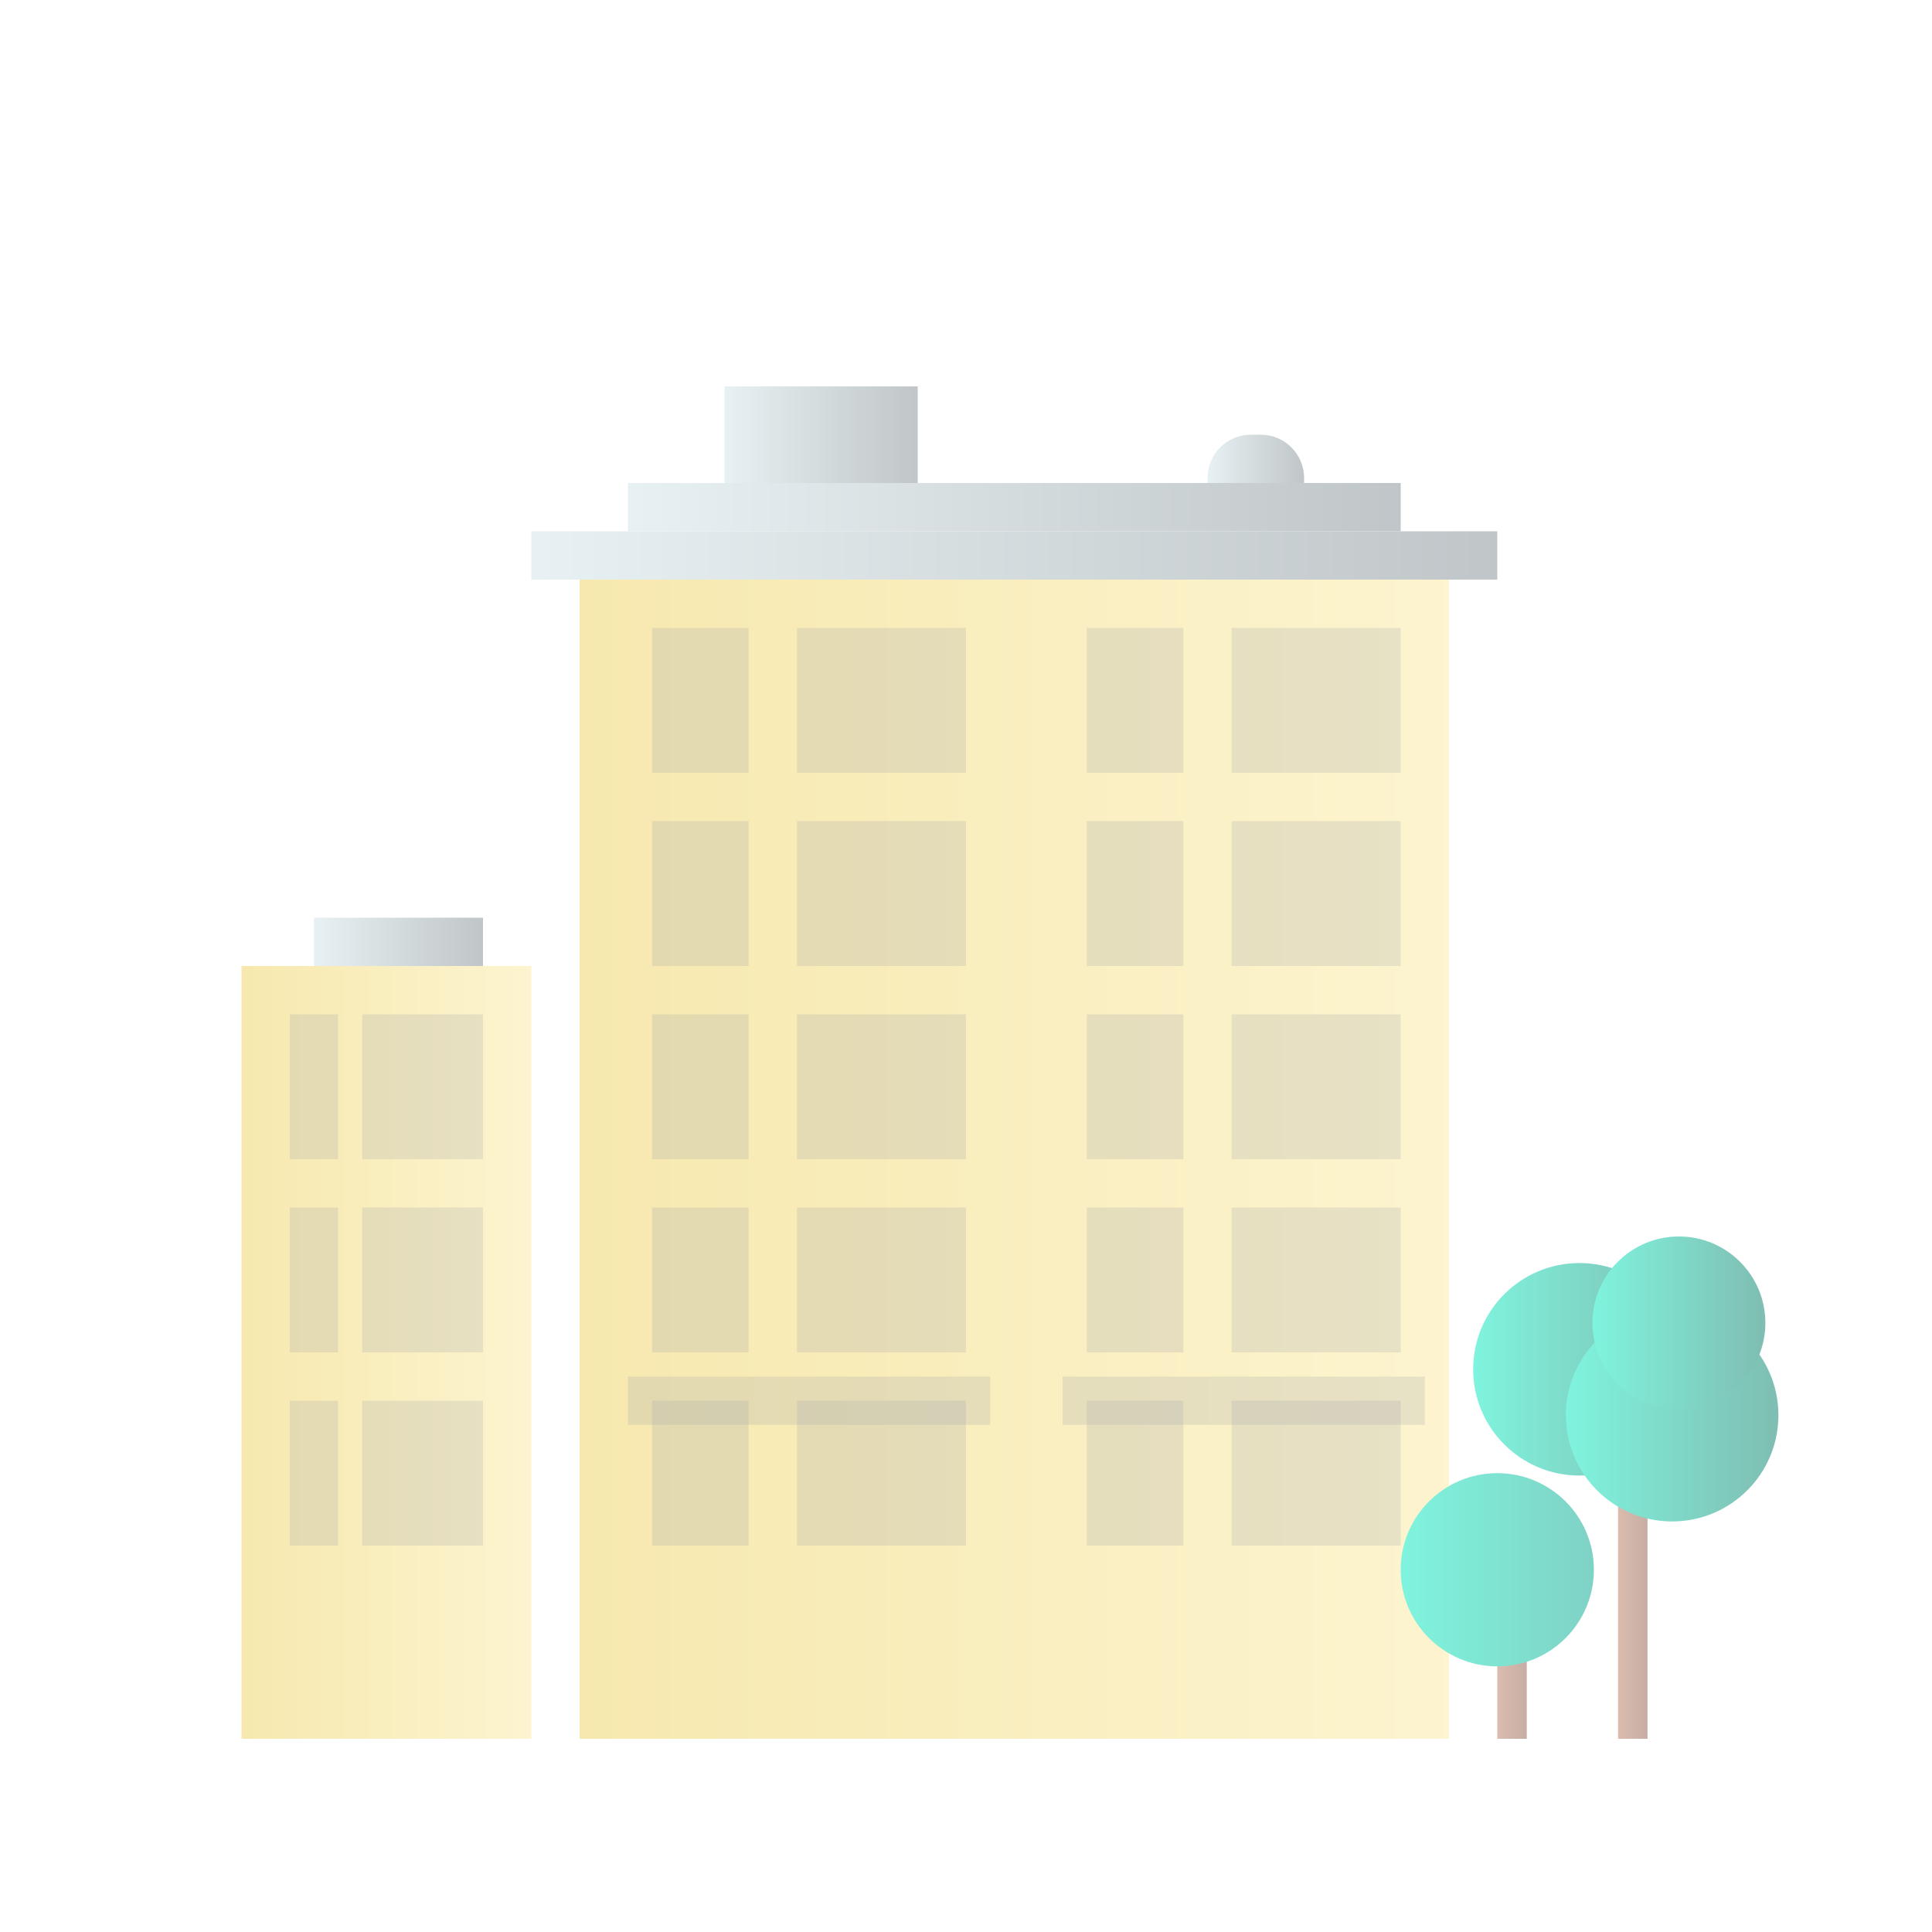 <?xml version="1.0" encoding="utf-8"?>
<!-- Generator: Adobe Illustrator 23.1.1, SVG Export Plug-In . SVG Version: 6.00 Build 0)  -->
<svg version="1.1" id="Options" xmlns="http://www.w3.org/2000/svg" xmlns:xlink="http://www.w3.org/1999/xlink" x="0px" y="0px"
	 viewBox="0 0 400 400" style="enable-background:new 0 0 400 400;" xml:space="preserve">
<style type="text/css">
	.st0{fill:none;}
	.st1{opacity:0.5;}
	.st2{fill:url(#SVGID_1_);}
	.st3{fill:url(#SVGID_2_);}
	.st4{fill:url(#SVGID_3_);}
	.st5{fill:url(#SVGID_4_);}
	.st6{fill:url(#SVGID_5_);}
	.st7{fill:url(#SVGID_6_);}
	.st8{fill:url(#SVGID_7_);}
	.st9{fill:url(#SVGID_8_);}
	.st10{fill:url(#SVGID_9_);}
	.st11{fill:url(#SVGID_10_);}
	.st12{fill:url(#SVGID_11_);}
	.st13{fill:url(#SVGID_12_);}
	.st14{opacity:0.25;fill:#50565B;enable-background:new    ;}
	.st15{fill:url(#SVGID_13_);}
</style>
<title>Artboard 2 copy</title>
<rect class="st0" width="400" height="400"/>
<g class="st1">
	
		<linearGradient id="SVGID_1_" gradientUnits="userSpaceOnUse" x1="335" y1="68.1" x2="341.1" y2="68.1" gradientTransform="matrix(1 0 0 -1 0 402)">
		<stop  offset="0" style="stop-color:#B9785D"/>
		<stop  offset="1" style="stop-color:#8D5C4A"/>
	</linearGradient>
	<rect x="335" y="307.8" class="st2" width="6.1" height="52.2"/>
	
		<linearGradient id="SVGID_2_" gradientUnits="userSpaceOnUse" x1="120" y1="162" x2="300" y2="162" gradientTransform="matrix(1 0 0 -1 0 402)">
		<stop  offset="0" style="stop-color:#EED25E"/>
		<stop  offset="1" style="stop-color:#FBEAA1"/>
	</linearGradient>
	<rect x="120" y="120" class="st3" width="180" height="240"/>
	
		<linearGradient id="SVGID_3_" gradientUnits="userSpaceOnUse" x1="50" y1="122" x2="110" y2="122" gradientTransform="matrix(1 0 0 -1 0 402)">
		<stop  offset="0" style="stop-color:#EED25E"/>
		<stop  offset="1" style="stop-color:#FBEAA1"/>
	</linearGradient>
	<rect x="50" y="200" class="st4" width="60" height="160"/>
	
		<linearGradient id="SVGID_4_" gradientUnits="userSpaceOnUse" x1="110" y1="287" x2="310" y2="287" gradientTransform="matrix(1 0 0 -1 0 402)">
		<stop  offset="1.472383e-03" style="stop-color:#D0E2E7"/>
		<stop  offset="1" style="stop-color:#818D92"/>
	</linearGradient>
	<rect x="110" y="110" class="st5" width="200" height="10"/>
	
		<linearGradient id="SVGID_5_" gradientUnits="userSpaceOnUse" x1="130" y1="297" x2="290" y2="297" gradientTransform="matrix(1 0 0 -1 0 402)">
		<stop  offset="1.472383e-03" style="stop-color:#D0E2E7"/>
		<stop  offset="1" style="stop-color:#818D92"/>
	</linearGradient>
	<rect x="130" y="100" class="st6" width="160" height="10"/>
	
		<linearGradient id="SVGID_6_" gradientUnits="userSpaceOnUse" x1="150" y1="312" x2="190" y2="312" gradientTransform="matrix(1 0 0 -1 0 402)">
		<stop  offset="1.472383e-03" style="stop-color:#D0E2E7"/>
		<stop  offset="1" style="stop-color:#818D92"/>
	</linearGradient>
	<rect x="150" y="80" class="st7" width="40" height="20"/>
	
		<linearGradient id="SVGID_7_" gradientUnits="userSpaceOnUse" x1="250" y1="307" x2="270" y2="307" gradientTransform="matrix(1 0 0 -1 0 402)">
		<stop  offset="1.472383e-03" style="stop-color:#D0E2E7"/>
		<stop  offset="1" style="stop-color:#818D92"/>
	</linearGradient>
	<path class="st8" d="M259,90h2c5,0,9,4,9,9v1l0,0h-20l0,0v-1C250,94,254,90,259,90z"/>
	
		<linearGradient id="SVGID_8_" gradientUnits="userSpaceOnUse" x1="65" y1="207" x2="100" y2="207" gradientTransform="matrix(1 0 0 -1 0 402)">
		<stop  offset="1.472383e-03" style="stop-color:#D0E2E7"/>
		<stop  offset="1" style="stop-color:#818D92"/>
	</linearGradient>
	<rect x="65" y="190" class="st9" width="35" height="10"/>
	
		<linearGradient id="SVGID_9_" gradientUnits="userSpaceOnUse" x1="305" y1="118.5" x2="349" y2="118.5" gradientTransform="matrix(1 0 0 -1 0 402)">
		<stop  offset="0" style="stop-color:#00E9BD"/>
		<stop  offset="1" style="stop-color:#007C65"/>
	</linearGradient>
	<circle class="st10" cx="327" cy="283.5" r="22"/>
	
		<linearGradient id="SVGID_10_" gradientUnits="userSpaceOnUse" x1="324.2" y1="109" x2="368.2" y2="109" gradientTransform="matrix(1 0 0 -1 0 402)">
		<stop  offset="0" style="stop-color:#00E9BD"/>
		<stop  offset="1" style="stop-color:#007C65"/>
	</linearGradient>
	<circle class="st11" cx="346.2" cy="293" r="22"/>
	
		<linearGradient id="SVGID_11_" gradientUnits="userSpaceOnUse" x1="329.7" y1="128.1" x2="365.5" y2="128.1" gradientTransform="matrix(1 0 0 -1 0 402)">
		<stop  offset="0" style="stop-color:#00E9BD"/>
		<stop  offset="1" style="stop-color:#007C65"/>
	</linearGradient>
	<circle class="st12" cx="347.6" cy="273.9" r="17.9"/>
	
		<linearGradient id="SVGID_12_" gradientUnits="userSpaceOnUse" x1="310" y1="52" x2="316.1" y2="52" gradientTransform="matrix(1 0 0 -1 0 402)">
		<stop  offset="0" style="stop-color:#B9785D"/>
		<stop  offset="1" style="stop-color:#8D5C4A"/>
	</linearGradient>
	<rect x="310" y="340" class="st13" width="6.1" height="20"/>
	<rect x="135" y="130" class="st14" width="20" height="30"/>
	<rect x="165" y="130" class="st14" width="35" height="30"/>
	<rect x="225" y="130" class="st14" width="20" height="30"/>
	<rect x="255" y="130" class="st14" width="35" height="30"/>
	<rect x="135" y="170" class="st14" width="20" height="30"/>
	<rect x="165" y="170" class="st14" width="35" height="30"/>
	<rect x="225" y="170" class="st14" width="20" height="30"/>
	<rect x="255" y="170" class="st14" width="35" height="30"/>
	<rect x="135" y="210" class="st14" width="20" height="30"/>
	<rect x="165" y="210" class="st14" width="35" height="30"/>
	<rect x="225" y="210" class="st14" width="20" height="30"/>
	<rect x="255" y="210" class="st14" width="35" height="30"/>
	<rect x="135" y="250" class="st14" width="20" height="30"/>
	<rect x="165" y="250" class="st14" width="35" height="30"/>
	<rect x="225" y="250" class="st14" width="20" height="30"/>
	<rect x="255" y="250" class="st14" width="35" height="30"/>
	<rect x="135" y="290" class="st14" width="20" height="30"/>
	<rect x="130" y="285" class="st14" width="75" height="10"/>
	<rect x="220" y="285" class="st14" width="75" height="10"/>
	<rect x="60" y="290" class="st14" width="10" height="30"/>
	<rect x="75" y="290" class="st14" width="25" height="30"/>
	<rect x="60" y="250" class="st14" width="10" height="30"/>
	<rect x="75" y="250" class="st14" width="25" height="30"/>
	<rect x="60" y="210" class="st14" width="10" height="30"/>
	<rect x="75" y="210" class="st14" width="25" height="30"/>
	<rect x="165" y="290" class="st14" width="35" height="30"/>
	<rect x="225" y="290" class="st14" width="20" height="30"/>
	<rect x="255" y="290" class="st14" width="35" height="30"/>
	
		<linearGradient id="SVGID_13_" gradientUnits="userSpaceOnUse" x1="290" y1="77" x2="330" y2="77" gradientTransform="matrix(1 0 0 -1 0 402)">
		<stop  offset="0" style="stop-color:#00E9BD"/>
		<stop  offset="1" style="stop-color:#00A68D"/>
	</linearGradient>
	<circle class="st15" cx="310" cy="325" r="20"/>
</g>
</svg>
